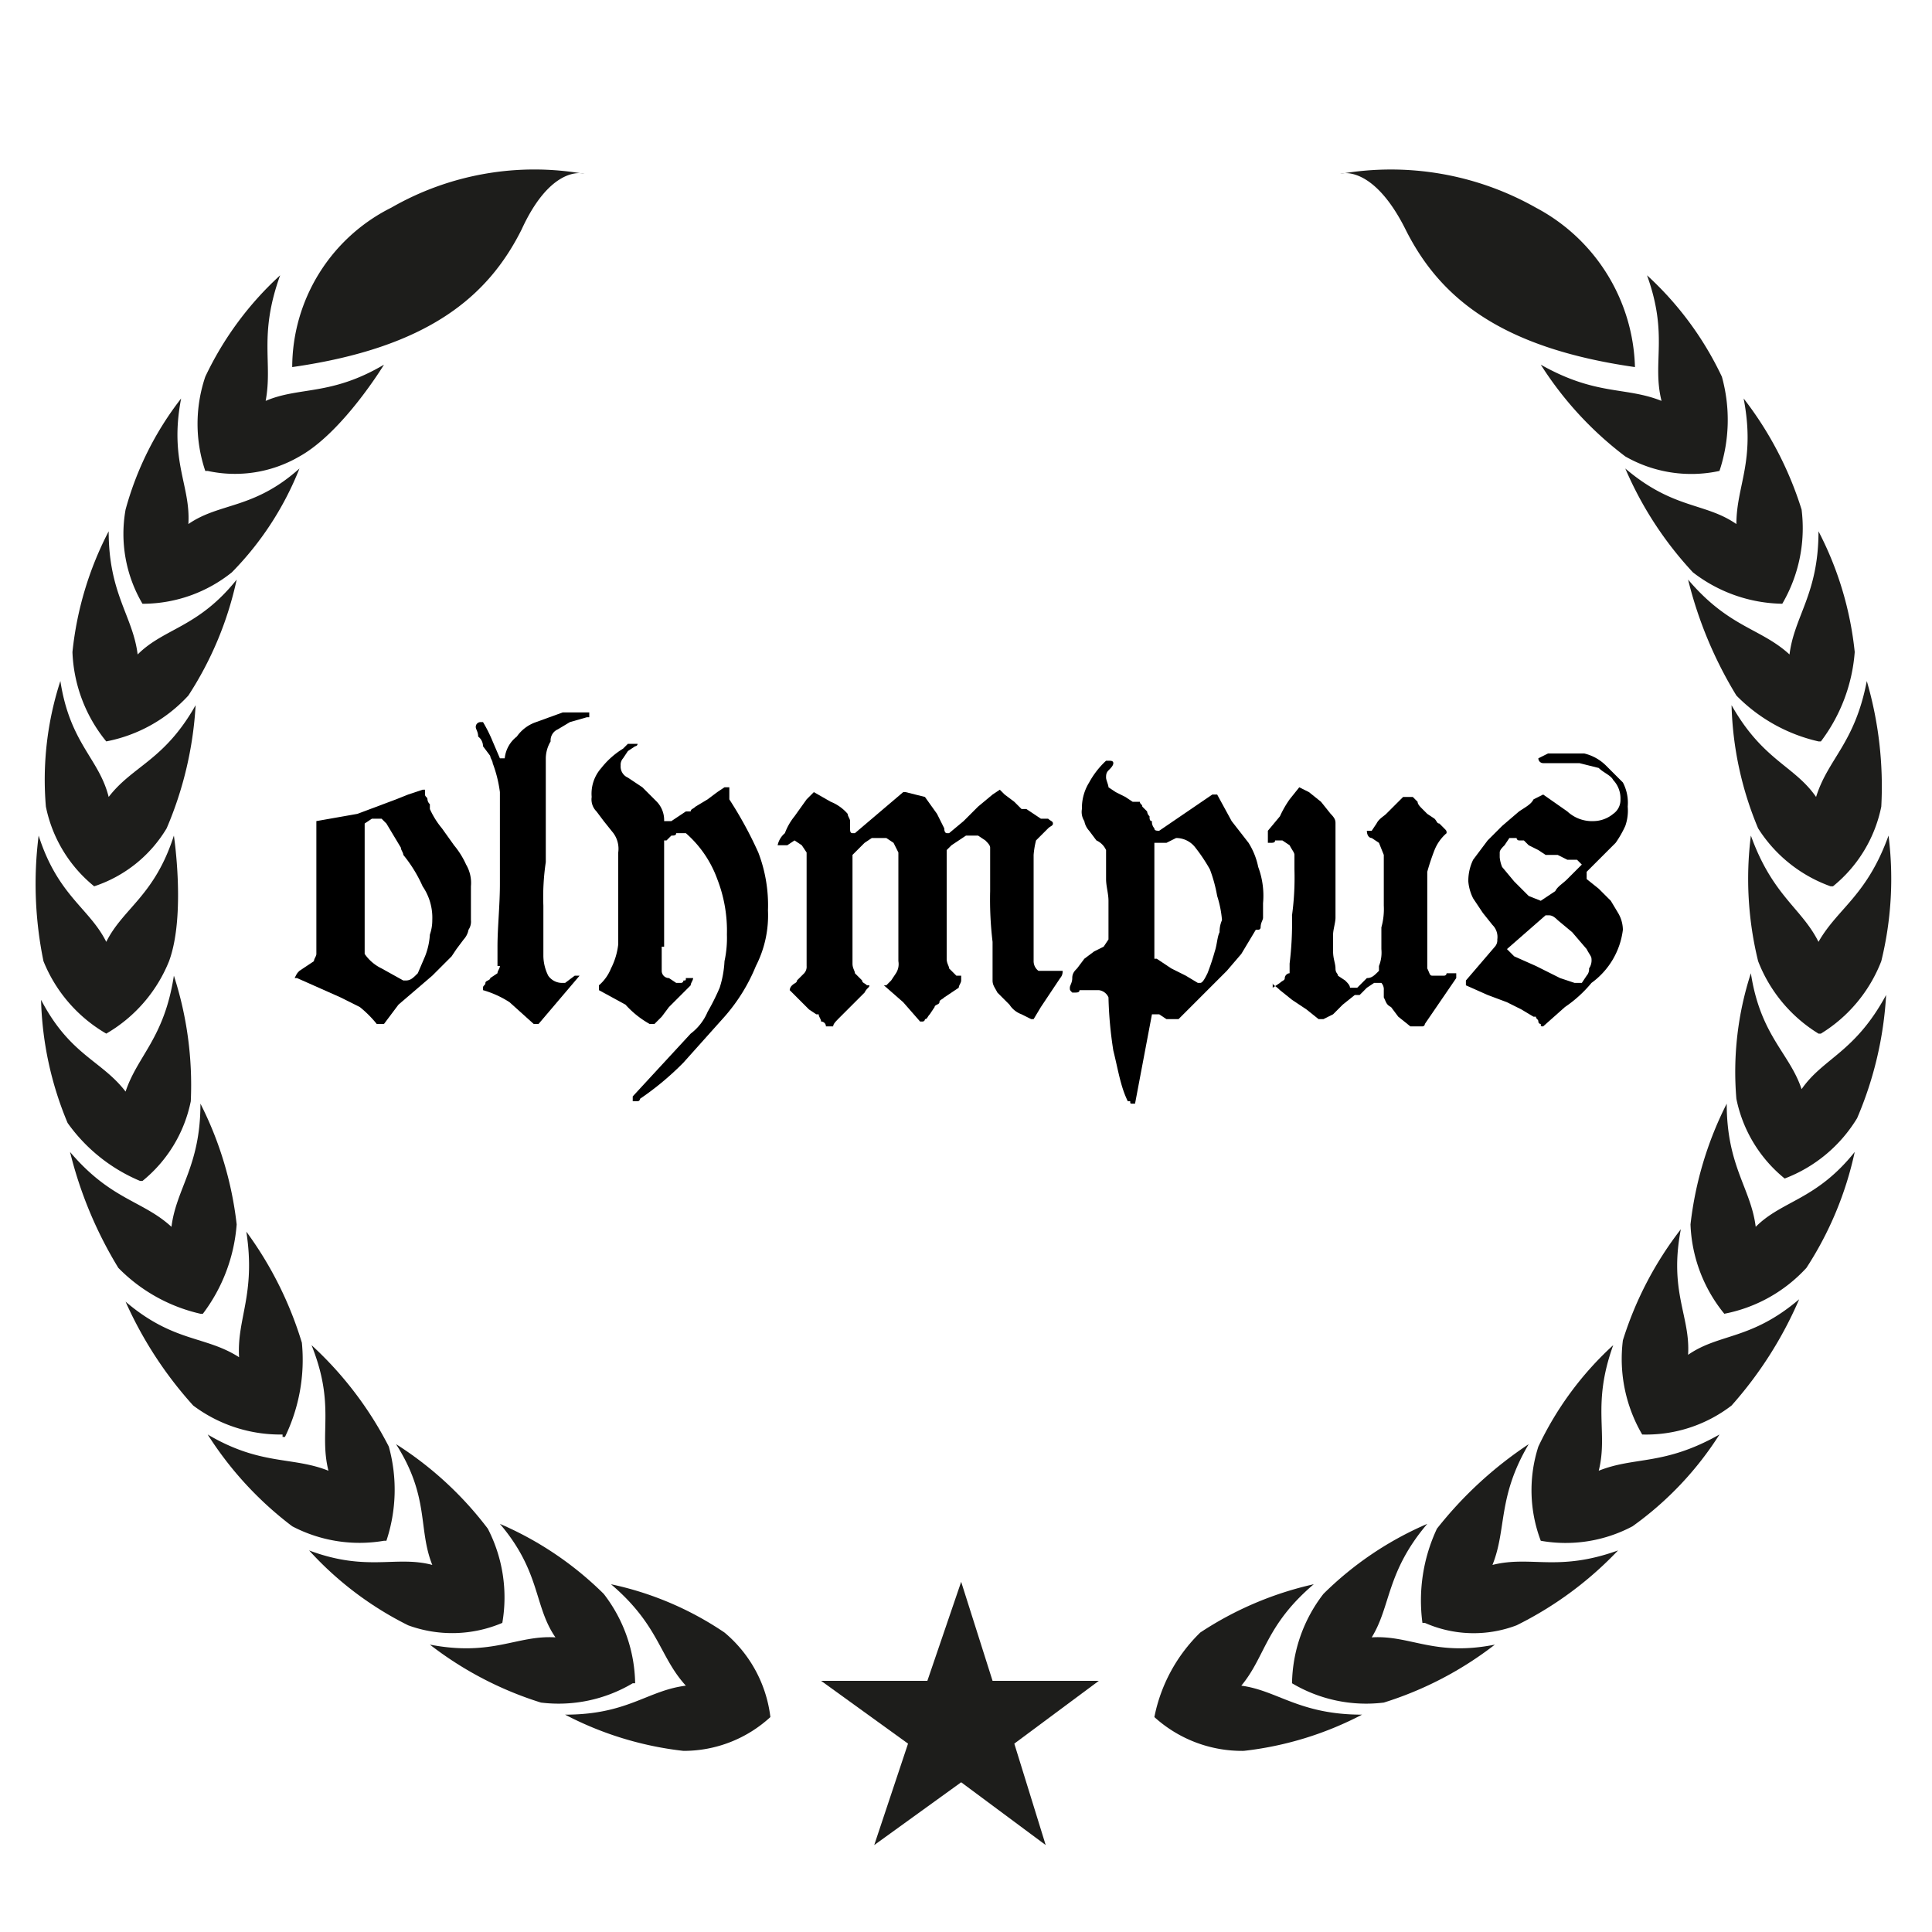 <svg id="a7648ead-c4ef-4a83-9e53-d1186060c161" data-name="Calque 1" xmlns="http://www.w3.org/2000/svg" width="80" height="80" viewBox="0 0 80 80">
  <g>
    <path d="M12.4,40.2l.3-.2.3-.2c0-.1.1-.2.1-.3V34l1.7-.3,1.6-.6.5-.2.6-.2h.1v.2c0,.1.1.1.1.2a.3.3,0,0,0,.1.2v.2a3.5,3.5,0,0,0,.5.8l.5.7a3.5,3.5,0,0,1,.5.8,1.5,1.5,0,0,1,.2.9v1.4a.6.6,0,0,1-.1.4.8.8,0,0,1-.2.4l-.3.4-.2.3-.8.8-.7.6-.7.6-.6.8h-.3a4.6,4.6,0,0,0-.7-.7l-.8-.4-.9-.4-.9-.4h-.1C12.3,40.3,12.3,40.3,12.4,40.2Zm3.4-.1.9.5h.1c.2,0,.3-.1.5-.3l.3-.7a2.9,2.9,0,0,0,.2-.9,1.8,1.8,0,0,0,.1-.6,2.3,2.3,0,0,0-.4-1.4,5.7,5.7,0,0,0-.8-1.3c0-.1-.1-.2-.1-.3l-.3-.5-.3-.5-.2-.2h-.4l-.3.2v5.4A1.8,1.8,0,0,0,15.8,40.1Z"/>
    <path d="M20,40.9c0-.1.1-.1.1-.2s.2-.1.2-.2l.3-.2c0-.1.1-.2.1-.3h-.1v-.8c0-.8.1-1.7.1-2.6V32.8a5.3,5.3,0,0,0-.3-1.2c0-.1-.1-.2-.1-.3l-.3-.4a.5.5,0,0,0-.2-.4c0-.2-.1-.3-.1-.4a.2.2,0,0,1,.2-.2H20a5.9,5.9,0,0,1,.4.8l.3.7h.2a1.3,1.3,0,0,1,.5-.9,1.6,1.6,0,0,1,.8-.6l1.1-.4h1.1v.2h-.1l-.7.2-.5.3a.5.5,0,0,0-.3.5,1.4,1.4,0,0,0-.2.7v4.3a9.7,9.7,0,0,0-.1,1.8v2.1a1.9,1.9,0,0,0,.2.8.7.7,0,0,0,.6.3h.1l.4-.3H24l-1.7,2h-.2l-1-.9A4.1,4.1,0,0,0,20,41Z"/>
    <path d="M26.2,45.4h0l2.4-2.6a2.2,2.2,0,0,0,.7-.9,9.3,9.3,0,0,0,.5-1,4.3,4.3,0,0,0,.2-1.1,4.5,4.5,0,0,0,.1-1.1,5.9,5.9,0,0,0-.4-2.3,4.6,4.6,0,0,0-1.3-1.9H28c0,.1-.1.1-.2.1l-.2.2h-.1v4.4h-.1v1a.3.3,0,0,0,.3.3l.3.2h.2a.1.1,0,0,0,.1-.1c.1,0,.1,0,.1-.1h.3c0,.1-.1.2-.1.3l-.2.2-.2.2-.2.2-.3.3-.3.4-.3.3h-.2a3.9,3.9,0,0,1-1-.8l-1.1-.6v-.2a1.8,1.8,0,0,0,.5-.7,2.9,2.9,0,0,0,.3-1V35.3a1.1,1.1,0,0,0-.2-.8L25,34l-.3-.4a.7.7,0,0,1-.2-.6,1.6,1.6,0,0,1,.4-1.2,3.4,3.4,0,0,1,.9-.8l.2-.2h.4a.1.1,0,0,1-.1.1l-.3.2-.2.3a.4.4,0,0,0-.1.3.5.5,0,0,0,.3.5l.6.4.6.6a1.1,1.1,0,0,1,.3.8h.3l.3-.2.3-.2h.2c0-.1.1-.1.2-.2l.5-.3.4-.3.3-.2h.2v.5a16.4,16.4,0,0,1,1.2,2.2,6.1,6.1,0,0,1,.4,2.4,4.6,4.6,0,0,1-.5,2.3,7.4,7.4,0,0,1-1.3,2.1L28.3,44a11.9,11.9,0,0,1-1.8,1.5.1.1,0,0,1-.1.1h-.2v-.2Z"/>
    <path d="M41.1,39a14.8,14.8,0,0,1-.1-2.1V35.1c0-.1-.1-.2-.2-.3l-.3-.2h-.5l-.3.2-.3.2-.2.2v4.5c0,.2.1.3.1.4l.3.3h.2v.2c0,.1-.1.2-.1.3l-.3.2-.3.2c-.1.1-.2.1-.2.2s-.2.1-.2.2l-.2.3c-.1.1-.1.2-.2.2a.1.1,0,0,1-.1.1h-.1l-.7-.8-.8-.7h.1l.2-.2.2-.3a.7.7,0,0,0,.1-.5V35.3l-.2-.4-.3-.2h-.6l-.3.2-.3.3-.2.2v4.5c0,.2.1.3.1.4l.3.3c0,.1.1.1.2.2H36c0,.1-.1.1-.2.3l-.5.5-.5.5c-.2.2-.3.3-.3.4h-.3a.2.2,0,0,0-.2-.2c0-.1-.1-.2-.1-.3h-.1l-.3-.2-.3-.3-.3-.3-.2-.2a.3.3,0,0,1,.1-.2c.1-.1.2-.1.2-.2l.3-.3a.4.4,0,0,0,.1-.3V35.3l-.2-.3-.3-.2-.3.2h-.4a.9.9,0,0,1,.3-.5,2.5,2.5,0,0,1,.4-.7l.5-.7.3-.3h0l.7.4a1.8,1.8,0,0,1,.7.5c0,.1.1.2.1.3v.3c0,.1,0,.2.1.2h.1l2-1.7h.1l.8.2.5.7.3.6c0,.2.1.2.1.2h.1l.6-.5.6-.6.6-.5.3-.2h0l.2.2.4.3.3.3h.2l.3.2.3.2h.3c.1.1.2.1.2.2s-.1.1-.2.2l-.2.2-.3.3a3.5,3.5,0,0,0-.1.6v4.4a.5.5,0,0,0,.2.4H44a.4.4,0,0,1-.1.3l-.4.6-.4.6-.3.5h-.1l-.4-.2a1,1,0,0,1-.5-.4l-.5-.5c-.1-.2-.2-.3-.2-.5Z"/>
    <path d="M46.1,43.5a16.4,16.4,0,0,1-.2-2.2.5.5,0,0,0-.4-.3h-.8c0,.1-.1.1-.2.1h-.1c-.1-.1-.1-.1-.1-.2s.1-.2.1-.4.1-.3.2-.4l.3-.4.4-.3.4-.2.2-.3V37.3c0-.3-.1-.6-.1-.9V35.2a.8.8,0,0,0-.4-.4l-.3-.4a.8.8,0,0,1-.2-.4.7.7,0,0,1-.1-.5,2,2,0,0,1,.3-1.1,3.5,3.5,0,0,1,.7-.9h.1c.1,0,.2,0,.2.1s-.1.2-.2.3-.1.2-.1.3.1.3.1.4l.3.2.4.2.3.2h.3c0,.1.1.1.1.2l.2.2a.3.3,0,0,0,.1.2c0,.1,0,.2.1.2a.4.4,0,0,0,.1.3c0,.1.1.1.2.1l2.2-1.5h.2l.6,1.1.7.9a3,3,0,0,1,.4,1,3.4,3.4,0,0,1,.2,1.5v.6c0,.1-.1.2-.1.4a.1.1,0,0,1-.1.1h-.1l-.6,1-.6.7-.6.6-.7.7-.4.4-.3.3h-.5l-.3-.2h-.3l-.7,3.7h-.1c-.1,0-.1,0-.1-.1h-.1C46.4,45,46.3,44.3,46.1,43.5Zm2.2-8.6h-.5v4.8h.1l.6.4.6.3.5.3h.1c.1,0,.2-.2.3-.4a9.4,9.4,0,0,0,.3-.9c.1-.3.1-.6.2-.8a1.2,1.2,0,0,1,.1-.5,4.4,4.4,0,0,0-.2-1,6.1,6.1,0,0,0-.3-1.1,7,7,0,0,0-.6-.9,1,1,0,0,0-.8-.4Z"/>
    <path d="M52.7,40.9l.3-.2c.1-.1.2-.1.2-.2s.1-.2.2-.2v-.4a14.1,14.1,0,0,0,.1-2,11.5,11.5,0,0,0,.1-1.9v-.6c0-.1-.1-.2-.2-.4l-.3-.2h-.3c0,.1-.1.1-.2.1h-.1v-.5l.5-.6a4.3,4.3,0,0,1,.4-.7l.4-.5h0l.4.2.5.4.4.5c.2.2.2.3.2.4V38c0,.2-.1.5-.1.7v.7c0,.3.1.5.1.7s.1.2.1.3l.3.2c.1.1.2.2.2.3h.3l.4-.4c.2,0,.3-.1.5-.3V40a1.5,1.5,0,0,0,.1-.7v-.9a2.8,2.8,0,0,0,.1-.9V35.4l-.2-.5-.3-.2c-.1,0-.2-.1-.2-.3h.2l.2-.3c.1-.2.3-.3.4-.4s.3-.3.4-.4l.3-.3h.4l.2.2c0,.1.1.2.2.3s.1.1.2.2h0l.3.2c.1.1.1.2.2.2l.2.2c.1.1.1.1.1.2h0a1.8,1.8,0,0,0-.5.7,9.4,9.4,0,0,0-.3.9v4c.1.2.1.3.2.3h.5a.1.1,0,0,0,.1-.1h.4v.2L59,42.4a.1.1,0,0,1-.1.1h-.5l-.5-.4-.3-.4c-.2-.1-.2-.2-.3-.4V41a.4.4,0,0,0-.1-.3h-.3l-.3.2-.3.3h-.2l-.5.4-.4.4-.4.2h-.2l-.5-.4-.6-.4-.5-.4c-.2-.2-.3-.2-.3-.3Z"/>
    <path d="M60.7,40.6l1.2-1.4a.4.4,0,0,0,.1-.3h0a.7.7,0,0,0-.2-.6l-.4-.5-.4-.6a1.9,1.9,0,0,1-.2-.7,2,2,0,0,1,.2-.9l.6-.8.6-.6.7-.6c.3-.2.5-.3.6-.5l.4-.2h0l1,.7A1.5,1.5,0,0,0,66,34a1.3,1.3,0,0,0,.8-.3.7.7,0,0,0,.3-.6,1.1,1.1,0,0,0-.3-.8c-.1-.2-.4-.3-.6-.5l-.8-.2H63.9a.2.2,0,0,1-.2-.2h0l.4-.2h1.5a1.9,1.9,0,0,1,.9.5l.7.7a1.8,1.8,0,0,1,.2,1,1.9,1.9,0,0,1-.1.8,4.3,4.3,0,0,1-.4.7l-.6.6-.6.6v.3l.5.4.5.5.3.5a1.4,1.4,0,0,1,.2.7,3.2,3.2,0,0,1-1.3,2.2,5.2,5.2,0,0,1-1.1,1l-.9.8h0c-.1,0-.1,0-.1-.1a.1.1,0,0,1-.1-.1c0-.1-.1-.1-.1-.2h-.1l-.5-.3-.6-.3-.8-.3-.9-.4Zm1.5-4.7.5.6.6.6.5.2.6-.4c.1-.2.3-.3.5-.5l.6-.6-.2-.2h-.4l-.4-.2H64l-.3-.2-.4-.2-.2-.2h-.2a.1.1,0,0,1-.1-.1h-.3l-.2.3c-.1.1-.2.2-.2.3v.2A1.4,1.4,0,0,0,62.2,35.9Zm.5,3.7.9.4,1,.5.6.2h.3l.2-.3a.4.4,0,0,0,.1-.3.6.6,0,0,0,.1-.4c0-.1-.1-.2-.2-.4l-.6-.7-.6-.5c-.2-.2-.3-.2-.4-.2H64l-1.6,1.4h0Z"/>
  </g>
  <g>
    <path d="M54.4,65.6a14.1,14.1,0,0,0-4.7,2,6.7,6.7,0,0,0-1.9,3.5h0a5.4,5.4,0,0,0,3.7,1.4A13.9,13.9,0,0,0,56.4,71c-2.6,0-3.5-1-5-1.2C52.4,68.6,52.4,67.3,54.4,65.6Z" style="fill: #1d1d1b"/>
    <path d="M56.8,67.8c.8-1.3.6-2.7,2.3-4.7A13.9,13.9,0,0,0,54.8,66a6.2,6.2,0,0,0-1.3,3.7h0a6,6,0,0,0,3.8.8,14.6,14.6,0,0,0,4.6-2.4C59.4,68.6,58.4,67.7,56.8,67.8Z" style="fill: #1d1d1b"/>
    <path d="M61.8,64.8c.6-1.5.2-2.8,1.5-5a16.3,16.3,0,0,0-3.8,3.5,7,7,0,0,0-.6,3.9H59a5,5,0,0,0,3.8.1A14.9,14.9,0,0,0,67,64.2C64.5,65.1,63.4,64.4,61.8,64.8Z" style="fill: #1d1d1b"/>
    <path d="M66.8,55.7a13.5,13.5,0,0,0-3.1,4.2,5.9,5.9,0,0,0,.1,3.9h0a5.9,5.9,0,0,0,3.8-.6,13.7,13.7,0,0,0,3.6-3.8c-2.3,1.3-3.5.9-5,1.5C66.6,59.3,65.9,58.2,66.8,55.7Z" style="fill: #1d1d1b"/>
    <path d="M69.6,50.9a14.6,14.6,0,0,0-2.4,4.6,6.2,6.2,0,0,0,.8,3.9h0a5.8,5.8,0,0,0,3.7-1.2,16.3,16.3,0,0,0,2.8-4.4c-2,1.7-3.3,1.4-4.6,2.3C70,54.5,69.1,53.5,69.6,50.9Z" style="fill: #1d1d1b"/>
    <path d="M72.7,50.8c-.2-1.6-1.2-2.5-1.2-5.1a14.7,14.7,0,0,0-1.5,5,6.2,6.2,0,0,0,1.4,3.7h0a6.2,6.2,0,0,0,3.4-1.9,14.3,14.3,0,0,0,2-4.8C75.2,49.7,73.8,49.7,72.7,50.8Z" style="fill: #1d1d1b"/>
    <path d="M74.6,45.1c-.5-1.5-1.7-2.2-2.1-4.8a13.2,13.2,0,0,0-.6,5.2,5.7,5.7,0,0,0,2,3.3h0a6,6,0,0,0,3-2.5,15.1,15.1,0,0,0,1.2-5.1C76.8,43.6,75.5,43.8,74.6,45.1Z" style="fill: #1d1d1b"/>
    <path d="M72.5,34.6a14.3,14.3,0,0,0,.3,5.2,6.1,6.1,0,0,0,2.5,3h.1a6.1,6.1,0,0,0,2.5-3,14.3,14.3,0,0,0,.3-5.2c-.9,2.5-2.1,3-2.9,4.4C74.6,37.6,73.4,37.1,72.5,34.6Z" style="fill: #1d1d1b"/>
    <path d="M71.7,29.2a14.1,14.1,0,0,0,1.1,5.1,5.9,5.9,0,0,0,3,2.4h.1a5.7,5.7,0,0,0,2-3.3,15.6,15.6,0,0,0-.6-5.2c-.5,2.6-1.6,3.2-2.1,4.8C74.3,31.7,73,31.5,71.7,29.2Z" style="fill: #1d1d1b"/>
    <path d="M69.9,24a17,17,0,0,0,2,4.8,6.9,6.9,0,0,0,3.4,1.9h.1A7,7,0,0,0,76.8,27a13.9,13.9,0,0,0-1.5-5c0,2.6-1,3.5-1.2,5.1C72.9,26,71.6,26,69.9,24Z" style="fill: #1d1d1b"/>
    <path d="M67.3,19.4a14.9,14.9,0,0,0,2.8,4.3A6.2,6.2,0,0,0,73.8,25h0a6.2,6.2,0,0,0,.8-3.9,14.6,14.6,0,0,0-2.4-4.6c.5,2.6-.3,3.6-.3,5.2C70.6,20.8,69.3,21.1,67.3,19.4Z" style="fill: #1d1d1b"/>
    <path d="M68.8,16.6c-1.5-.6-2.7-.2-5-1.5a14.5,14.5,0,0,0,3.5,3.8,5.5,5.5,0,0,0,3.9.6h0a6.7,6.7,0,0,0,.1-3.9,13.5,13.5,0,0,0-3.1-4.2C69.1,13.9,68.4,15,68.8,16.6Z" style="fill: #1d1d1b"/>
    <path d="M58.2,9.5c1.4,2.8,3.9,4.9,9.5,5.7a7.7,7.7,0,0,0-4.1-6.6,12.2,12.2,0,0,0-8.1-1.4C55.8,7.1,57,7.1,58.2,9.5Z" style="fill: #1d1d1b"/>
    <path d="M55.4,7.2h0Z" style="fill: #1d1d1b"/>
    <path d="M31.9,71.1A5.4,5.4,0,0,0,30,67.6a13.3,13.3,0,0,0-4.7-2c2,1.7,2,3,3.1,4.2-1.6.2-2.4,1.2-5,1.2a13.9,13.9,0,0,0,4.9,1.5,5.3,5.3,0,0,0,3.6-1.4Z" style="fill: #1d1d1b"/>
    <path d="M26.3,69.7h0A6.2,6.2,0,0,0,25,66a13.9,13.9,0,0,0-4.3-2.9c1.7,2,1.4,3.4,2.3,4.7-1.6-.1-2.6.8-5.2.3a14.6,14.6,0,0,0,4.6,2.4,6,6,0,0,0,3.8-.8Z" style="fill: #1d1d1b"/>
    <path d="M20.8,67.2h0a6.2,6.2,0,0,0-.6-3.9,14.5,14.5,0,0,0-3.8-3.5c1.4,2.2.9,3.5,1.5,5-1.5-.4-2.7.3-5.1-.6a13.9,13.9,0,0,0,4.1,3.1A5.3,5.3,0,0,0,20.8,67.2Z" style="fill: #1d1d1b"/>
    <path d="M15.9,63.8H16a6.7,6.7,0,0,0,.1-3.9,14.9,14.9,0,0,0-3.2-4.2c1,2.5.3,3.6.7,5.2-1.5-.6-2.8-.2-5-1.5a14.5,14.5,0,0,0,3.5,3.8A6,6,0,0,0,15.9,63.8Z" style="fill: #1d1d1b"/>
    <path d="M11.7,59.5h.1a7.3,7.3,0,0,0,.7-3.9,15.2,15.2,0,0,0-2.3-4.6c.4,2.6-.4,3.6-.3,5.2-1.4-.9-2.7-.6-4.7-2.3A16.3,16.3,0,0,0,8,58.2a6,6,0,0,0,3.7,1.2Z" style="fill: #1d1d1b"/>
    <path d="M8.3,54.4h.1a7,7,0,0,0,1.4-3.7,14.7,14.7,0,0,0-1.5-5c0,2.6-1,3.5-1.2,5.1-1.2-1.1-2.5-1.1-4.2-3.1a17,17,0,0,0,2,4.8A6.9,6.9,0,0,0,8.3,54.4Z" style="fill: #1d1d1b"/>
    <path d="M5.8,48.9h.1a5.7,5.7,0,0,0,2-3.3,14.7,14.7,0,0,0-.7-5.2c-.4,2.6-1.5,3.3-2,4.8-1-1.3-2.3-1.5-3.5-3.8a14.1,14.1,0,0,0,1.1,5.1A7,7,0,0,0,5.8,48.9Z" style="fill: #1d1d1b"/>
    <path d="M4.4,42.8h0a6.1,6.1,0,0,0,2.6-3c.7-1.9.2-5.2.2-5.2-.8,2.5-2.1,3-2.8,4.4-.7-1.4-2-1.9-2.8-4.4a15.9,15.9,0,0,0,.2,5.2A6.1,6.1,0,0,0,4.4,42.8Z" style="fill: #1d1d1b"/>
    <path d="M3.9,36.7h0a5.5,5.5,0,0,0,3-2.4,15.1,15.1,0,0,0,1.2-5.1C6.8,31.5,5.5,31.7,4.5,33c-.4-1.6-1.6-2.2-2-4.8a13.2,13.2,0,0,0-.6,5.2A5.7,5.7,0,0,0,3.9,36.7Z" style="fill: #1d1d1b"/>
    <path d="M4.4,30.7h0a6.2,6.2,0,0,0,3.4-1.9,14.3,14.3,0,0,0,2-4.8c-1.6,2-3,2-4.1,3.1-.2-1.6-1.2-2.5-1.2-5.1A13.9,13.9,0,0,0,3,27a6.2,6.2,0,0,0,1.4,3.7Z" style="fill: #1d1d1b"/>
    <path d="M5.9,25H6a5.9,5.9,0,0,0,3.6-1.3,12.9,12.9,0,0,0,2.8-4.3c-1.9,1.7-3.3,1.4-4.6,2.3.1-1.6-.8-2.6-.3-5.2a13.1,13.1,0,0,0-2.3,4.6A5.7,5.7,0,0,0,5.9,25Z" style="fill: #1d1d1b"/>
    <path d="M8.5,19.5h.1a5.3,5.3,0,0,0,3.8-.6c1.8-1,3.5-3.8,3.5-3.8-2.2,1.3-3.5.9-4.9,1.5.3-1.6-.3-2.7.6-5.2a13.5,13.5,0,0,0-3.1,4.2,6.1,6.1,0,0,0,0,3.9Z" style="fill: #1d1d1b"/>
    <path d="M21.6,9.5c1.1-2.4,2.3-2.4,2.6-2.3a11.9,11.9,0,0,0-8,1.4,7.4,7.4,0,0,0-4.1,6.6C17.7,14.4,20.2,12.3,21.6,9.5Z" style="fill: #1d1d1b"/>
    <path d="M24.2,7.2h0Z" style="fill: #1d1d1b"/>
    <polygon points="41.1 69.6 39.8 65.5 38.4 69.6 34 69.6 37.6 72.2 36.2 76.4 39.8 73.8 43.3 76.4 42 72.2 45.5 69.6 41.1 69.6" style="fill: #1d1d1b"/>
  </g>
</svg>
